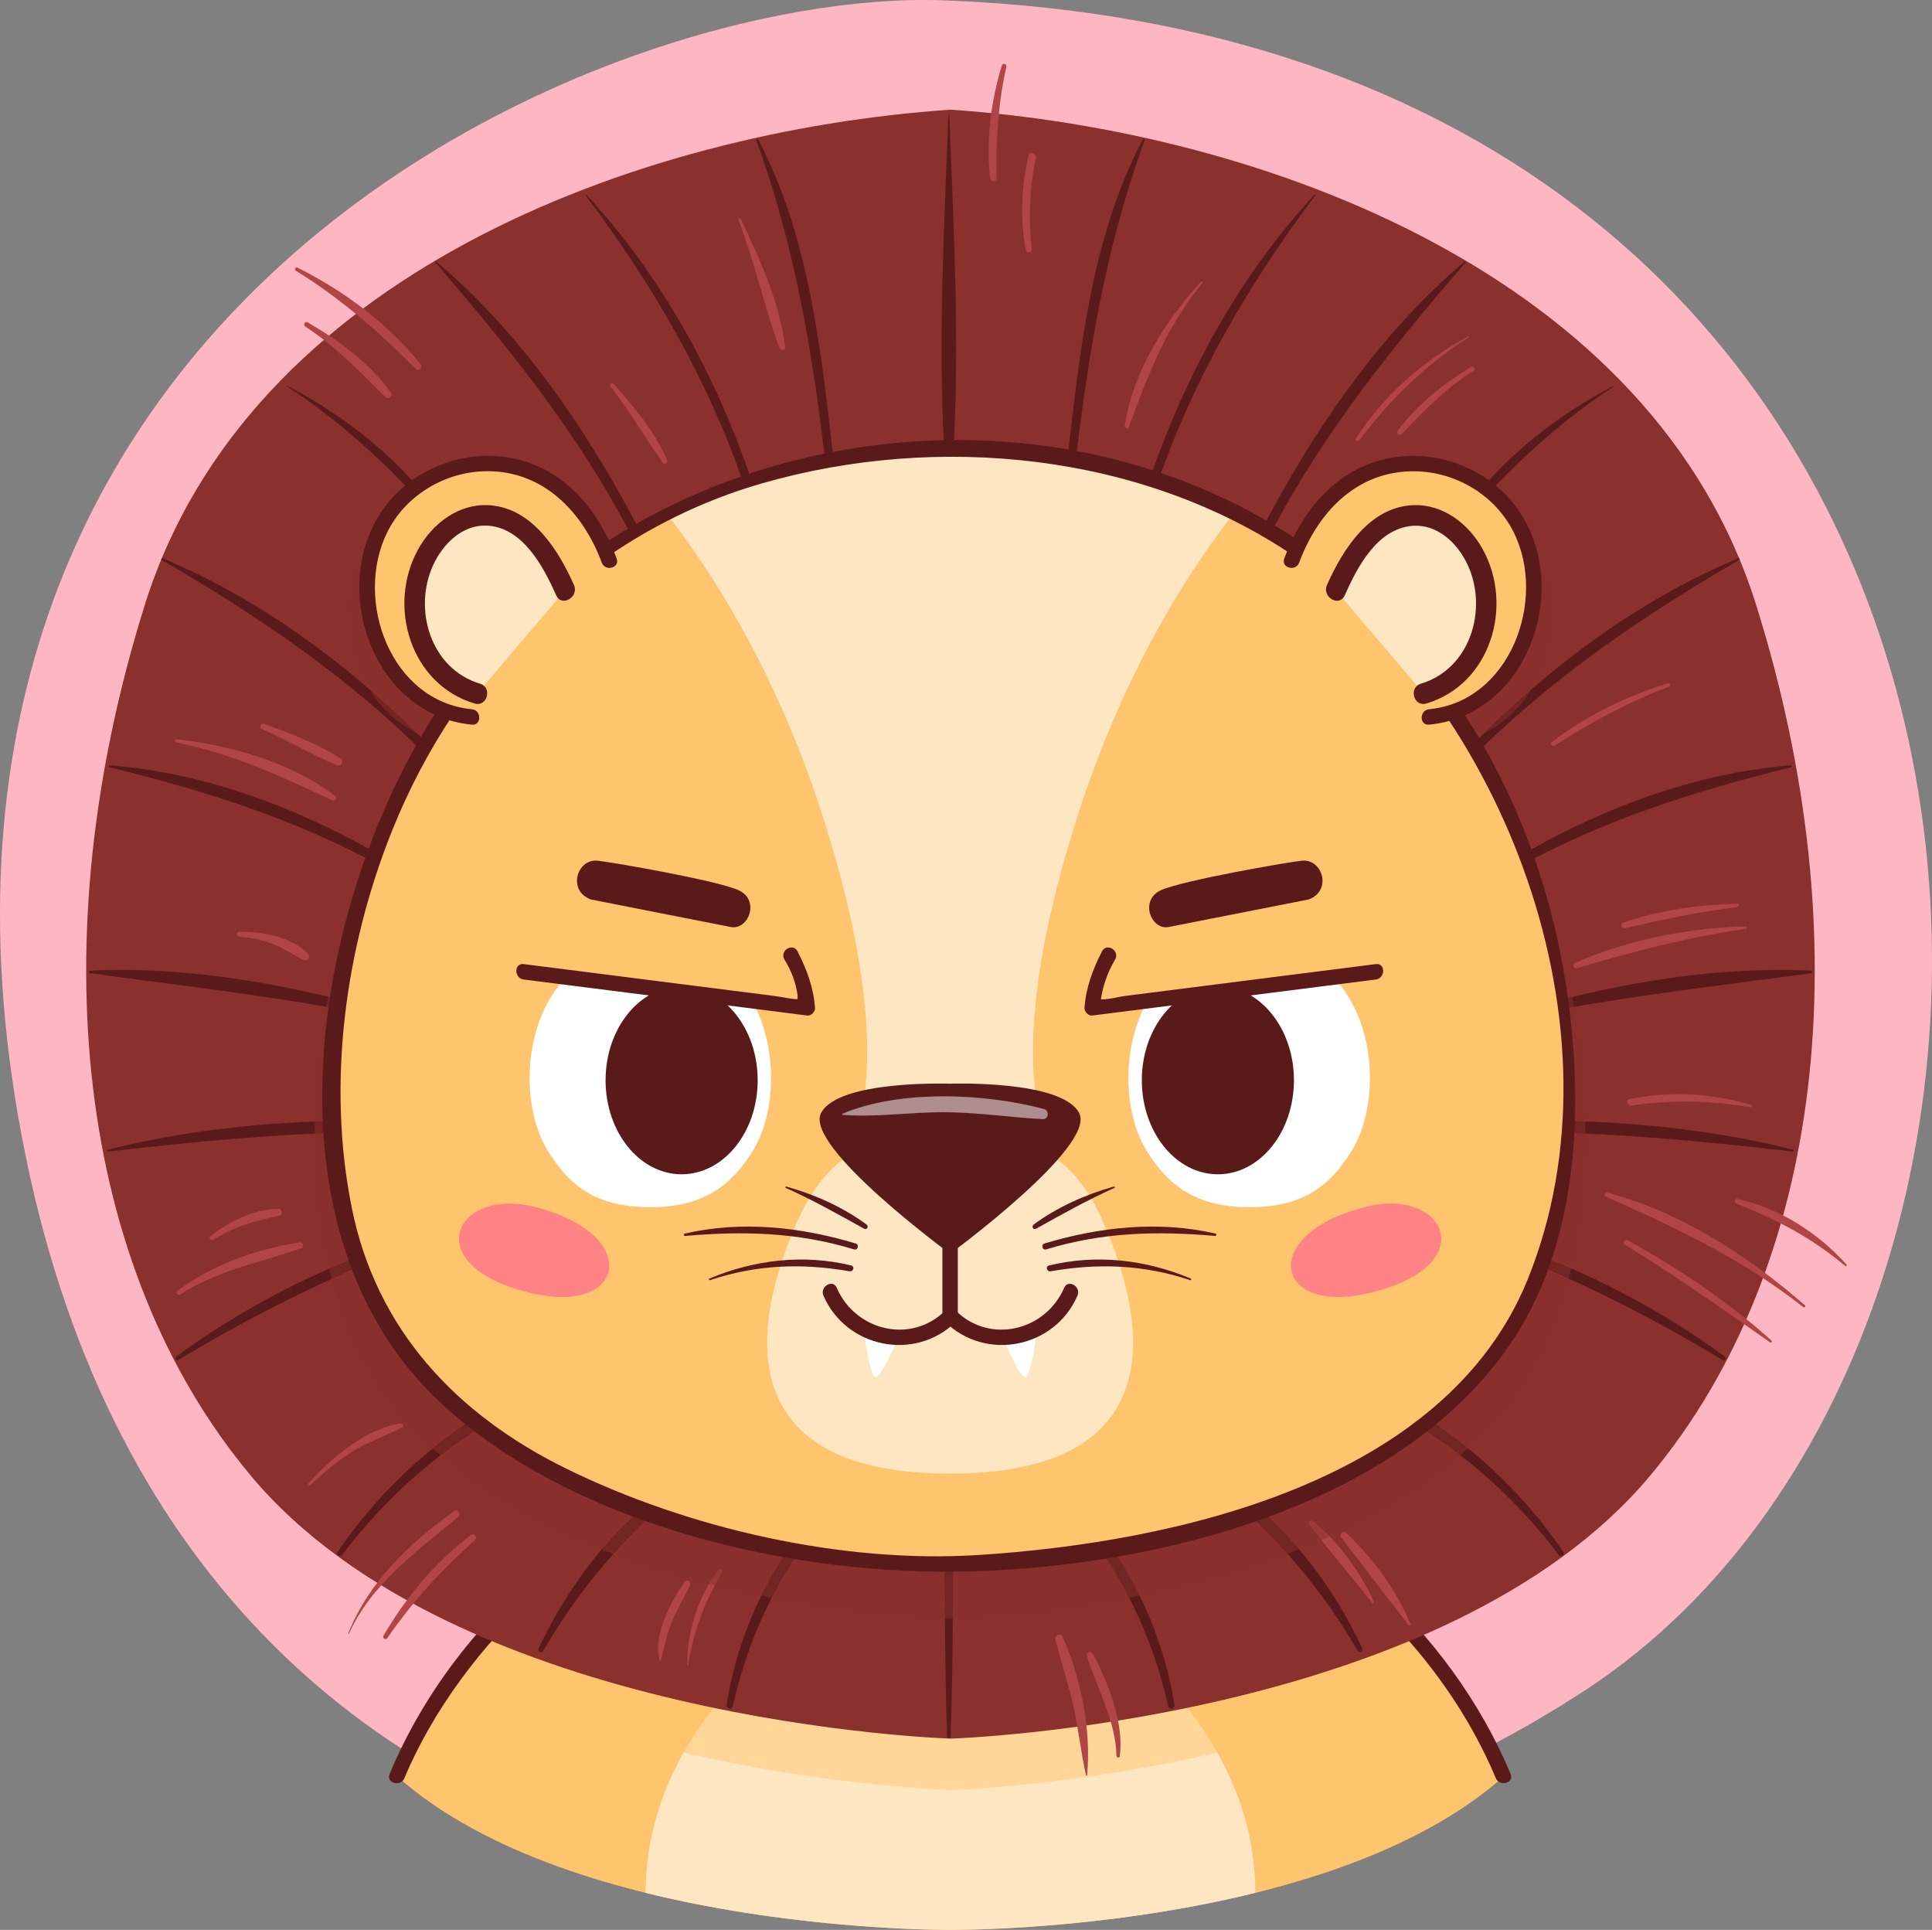 <?xml version="1.0" encoding="utf-8"?>
<svg viewBox="47.29 51.486 187.954 187.718" width="187.954" height="187.718" xmlns="http://www.w3.org/2000/svg">
  <rect x="47.29" y="51.486" width="187.954" height="187.718" fill="#808080" stroke="none"/>
  <path style="fill:#FFB6C3;" d="M139.093,51.522C106.419,50.287,32.902,81,49.77,163.85c16.867,82.85,103.284,83.903,151.904,51.928 C255.949,180.083,250.706,55.738,139.093,51.522z" transform="matrix(1, 0, 0, 1, 3.552713678800501e-15, 0)"/>
  <g transform="matrix(1, 0, 0, 1, 3.552713678800501e-15, 0)">
    <g>
      <path style="fill:#FFC46E;" d="M161.599,197.637h-43.687c-21.843,2.01-31.965,26.653-31.965,26.653 c17.134,15.23,53.808,14.913,53.808,14.913s36.674,0.317,53.808-14.913C193.564,224.291,183.442,199.647,161.599,197.637z"/>
      <path style="fill:#FFE6C2;" d="M155.928,208.807c-1.551-2.911-1.148-7.277-0.397-10.817h-31.55 c0.75,3.54,1.154,7.907-0.397,10.817c-2.777,5.21-13.374,12.385-13.489,26.791c15.073,3.728,29.661,3.606,29.661,3.606 s14.588,0.122,29.661-3.606C169.302,221.193,158.704,214.017,155.928,208.807z"/>
      <path style="opacity:0.5;fill:#FFC46E;" d="M139.755,225.601c0,0,26.34-0.814,48.177-11.06 c-5.115-7.13-13.787-15.749-26.334-16.903h-43.687c-12.547,1.154-21.219,9.773-26.334,16.903 C113.415,224.787,139.755,225.601,139.755,225.601z"/>
      <g>
        <g>
          <path style="fill:#5B1A1A;" d="M194.252,224.039c-2.914-6.996-7.769-13.623-13.465-18.581 c-4.538-3.951-9.908-6.925-15.839-8.124c-3.932-0.795-7.867-0.238-11.843-0.007c-7.775,0.452-15.063,0.68-22.821,0.229 c-4.057-0.236-8.282-0.846-12.348-0.717c-5.686,0.18-11.497,2.828-16.064,6.073c-7.231,5.138-13.266,12.923-16.683,21.128 c-0.371,0.89,1.08,1.278,1.446,0.399c2.705-6.496,7.612-13.161,13.079-17.919c4.917-4.28,11.524-7.926,18.192-8.182 c3.416-0.131,6.986,0.406,10.396,0.604c6.447,0.375,12.488,0.601,18.917,0.228c10.249-0.596,18.991-1.848,28.172,4.08 c7.563,4.883,14.045,13.1,17.414,21.189C193.171,225.316,194.623,224.931,194.252,224.039L194.252,224.039z"/>
        </g>
      </g>
    </g>
    <g>
      <g>
        <path style="fill:#8A312D;" d="M218.121,110.279c-10.019-31.922-47.715-46.028-78.365-48.125 c-30.65,2.097-68.346,16.203-78.365,48.125c-10.275,32.738-6.605,64.467,10.252,84.69 c20.134,24.154,68.113,25.631,68.113,25.631s47.979-1.477,68.113-25.631C224.725,174.747,228.396,143.017,218.121,110.279z"/>
        <g>
          <g>
            <g>
              <path style="fill:#5B1A1A;" d="M120.865,65.121c3.714,10.178,5.457,20.505,6.71,31.234c0.061,0.523,0.889,0.53,0.828,0 c-1.229-10.632-2.32-21.696-7.352-31.312C120.998,64.942,120.825,65.012,120.865,65.121L120.865,65.121z"/>
            </g>
          </g>
          <g>
            <g>
              <path style="fill:#5B1A1A;" d="M104.269,70.49c6.505,8.692,11.804,17.725,15.356,28.029c0.176,0.51,0.99,0.292,0.814-0.224 c-3.484-10.23-8.722-19.911-16.096-27.861C104.307,70.395,104.236,70.447,104.269,70.49L104.269,70.49z"/>
            </g>
          </g>
          <g>
            <g>
              <path style="fill:#5B1A1A;" d="M89.62,76.978c7.118,8.273,13.772,16.481,18.875,26.188c0.285,0.543,1.109,0.062,0.823-0.481 c-5.012-9.508-11.347-18.812-19.62-25.784C89.644,76.856,89.574,76.925,89.62,76.978L89.62,76.978z"/>
            </g>
          </g>
          <g>
            <g>
              <path style="fill:#5B1A1A;" d="M75.23,89.079c4.629,3.018,8.721,6.658,12.471,10.695c0.353,0.38,0.893-0.178,0.563-0.563 c-3.645-4.259-8.062-7.592-13.003-10.186C75.226,89.006,75.196,89.057,75.23,89.079L75.23,89.079z"/>
            </g>
          </g>
          <g>
            <g>
              <path style="fill:#5B1A1A;" d="M63.031,105.958c9.238,5.363,17.76,11.14,25.406,18.657c0.402,0.395,1.014-0.217,0.619-0.619 c-7.408-7.523-16.17-14.129-25.953-18.209C63.004,105.745,62.942,105.906,63.031,105.958L63.031,105.958z"/>
            </g>
          </g>
          <g>
            <g>
              <path style="fill:#5B1A1A;" d="M57.941,126.11c9.335,2.311,17.892,4.986,26.397,9.604c0.486,0.264,0.912-0.461,0.434-0.742 c-8.095-4.763-17.393-8.317-26.806-9.046C57.86,125.918,57.839,126.085,57.941,126.11L57.941,126.11z"/>
            </g>
          </g>
          <g>
            <g>
              <path style="fill:#5B1A1A;" d="M56.031,146.148c8.88,1.217,17.641,2.189,26.459,3.897c0.449,0.087,0.642-0.567,0.191-0.693 c-8.365-2.34-17.918-3.891-26.617-3.45C55.932,145.909,55.884,146.128,56.031,146.148L56.031,146.148z"/>
            </g>
          </g>
          <g>
            <g>
              <path style="fill:#5B1A1A;" d="M57.803,163.496c8.364-0.959,16.611-1.763,25.035-1.894c0.723-0.011,0.726-1.126,0-1.125 c-8.392,0.007-16.911,0.787-25.06,2.835C57.678,163.337,57.696,163.509,57.803,163.496L57.803,163.496z"/>
            </g>
          </g>
          <g>
            <g>
              <path style="fill:#5B1A1A;" d="M64.628,183.779c6.582-3.96,13.122-7.29,20.243-10.197c0.49-0.2,0.297-0.998-0.224-0.814 c-7.134,2.529-14.12,6.185-20.215,10.673C64.233,183.587,64.407,183.912,64.628,183.779L64.628,183.779z"/>
            </g>
          </g>
          <g>
            <g>
              <path style="fill:#5B1A1A;" d="M80.585,202.72c4.311-5.668,9.558-10.324,15.803-13.765c0.669-0.368,0.063-1.413-0.599-1.025 c-6.247,3.658-11.596,8.522-15.662,14.523C79.93,202.741,80.383,202.985,80.585,202.72L80.585,202.72z"/>
            </g>
          </g>
          <g>
            <g>
              <path style="fill:#5B1A1A;" d="M100.125,212.075c3.27-5.591,7.03-10.125,11.846-14.437c0.396-0.355-0.144-1.08-0.577-0.749 c-5.095,3.889-8.994,9.16-11.701,14.933C99.559,212.11,99.96,212.358,100.125,212.075L100.125,212.075z"/>
            </g>
          </g>
          <g>
            <g>
              <path style="fill:#5B1A1A;" d="M118.571,217.462c1.588-6.945,4.429-12.832,8.927-18.358c0.387-0.476-0.272-1.162-0.685-0.685 c-4.605,5.316-7.727,11.931-8.844,18.877C117.906,217.684,118.479,217.862,118.571,217.462L118.571,217.462z"/>
            </g>
          </g>
          <g>
            <g>
              <path style="fill:#5B1A1A;" d="M158.46,65.043c-5.031,9.615-6.123,20.681-7.352,31.312c-0.061,0.529,0.767,0.524,0.828,0 c1.253-10.731,2.996-21.057,6.709-31.234C158.685,65.013,158.513,64.941,158.46,65.043L158.46,65.043z"/>
            </g>
          </g>
          <g>
            <g>
              <path style="fill:#5B1A1A;" d="M175.169,70.433c-7.374,7.95-12.612,17.631-16.096,27.861 c-0.176,0.516,0.637,0.735,0.814,0.224c3.551-10.302,8.851-19.337,15.357-28.029 C175.274,70.447,175.204,70.395,175.169,70.433L175.169,70.433z"/>
            </g>
          </g>
          <g>
            <g>
              <path style="fill:#5B1A1A;" d="M189.813,76.901c-8.272,6.972-14.609,16.276-19.62,25.784 c-0.286,0.542,0.537,1.025,0.823,0.481c5.103-9.708,11.756-17.913,18.875-26.188 C189.937,76.925,189.867,76.856,189.813,76.901L189.813,76.901z"/>
            </g>
          </g>
          <g>
            <g>
              <path style="fill:#5B1A1A;" d="M204.249,89.025c-4.941,2.594-9.358,5.926-13.003,10.186c-0.33,0.385,0.211,0.943,0.564,0.563 c3.751-4.038,7.842-7.676,12.471-10.695C204.314,89.057,204.285,89.006,204.249,89.025L204.249,89.025z"/>
            </g>
          </g>
          <g>
            <g>
              <path style="fill:#5B1A1A;" d="M216.407,105.786c-9.783,4.081-18.544,10.685-25.953,18.209 c-0.396,0.402,0.217,1.014,0.619,0.619c7.645-7.516,16.169-13.294,25.406-18.657 C216.568,105.907,216.508,105.744,216.407,105.786L216.407,105.786z"/>
            </g>
          </g>
          <g>
            <g>
              <path style="fill:#5B1A1A;" d="M221.545,125.926c-9.413,0.73-18.711,4.283-26.806,9.046 c-0.477,0.281-0.052,1.006,0.434,0.742c8.505-4.618,17.062-7.293,26.397-9.604 C221.671,126.085,221.652,125.918,221.545,125.926L221.545,125.926z"/>
            </g>
          </g>
          <g>
            <g>
              <path style="fill:#5B1A1A;" d="M223.447,145.902c-8.699-0.442-18.252,1.109-26.617,3.45c-0.45,0.126-0.259,0.78,0.191,0.693 c8.816-1.708,17.579-2.68,26.459-3.897C223.625,146.128,223.58,145.909,223.447,145.902L223.447,145.902z"/>
            </g>
          </g>
          <g>
            <g>
              <path style="fill:#5B1A1A;" d="M221.733,163.312c-8.149-2.048-16.669-2.828-25.06-2.835c-0.724-0.001-0.724,1.114,0,1.125 c8.424,0.132,16.672,0.936,25.035,1.894C221.814,163.508,221.834,163.337,221.733,163.312L221.733,163.312z"/>
            </g>
          </g>
          <g>
            <g>
              <path style="fill:#5B1A1A;" d="M215.08,183.442c-6.095-4.488-13.08-8.143-20.215-10.673c-0.52-0.185-0.715,0.613-0.224,0.814 c7.12,2.907,13.66,6.236,20.242,10.197C215.104,183.911,215.278,183.587,215.08,183.442L215.08,183.442z"/>
            </g>
          </g>
          <g>
            <g>
              <path style="fill:#5B1A1A;" d="M199.385,202.452c-4.066-6.001-9.416-10.865-15.662-14.523 c-0.661-0.387-1.269,0.657-0.599,1.025c6.245,3.441,11.493,8.098,15.803,13.765 C199.128,202.985,199.581,202.741,199.385,202.452L199.385,202.452z"/>
            </g>
          </g>
          <g>
            <g>
              <path style="fill:#5B1A1A;" d="M179.818,211.823c-2.707-5.773-6.605-11.044-11.701-14.933 c-0.43-0.328-0.978,0.39-0.577,0.749c4.816,4.312,8.576,8.845,11.846,14.437C179.551,212.357,179.952,212.11,179.818,211.823 L179.818,211.823z"/>
            </g>
          </g>
          <g>
            <g>
              <path style="fill:#5B1A1A;" d="M161.543,217.296c-1.118-6.947-4.24-13.561-8.844-18.877 c-0.413-0.476-1.072,0.209-0.685,0.685c4.498,5.526,7.339,11.413,8.927,18.358 C161.031,217.861,161.605,217.685,161.543,217.296L161.543,217.296z"/>
            </g>
          </g>
          <g>
            <g>
              <path style="fill:#5B1A1A;" d="M139.554,62.666c-0.394,10.842-1.035,21.894-0.391,32.732c0.033,0.563,0.841,0.563,0.875,0 c0.644-10.839,0.003-21.888-0.391-32.732C139.646,62.606,139.557,62.606,139.554,62.666L139.554,62.666z"/>
            </g>
          </g>
          <g>
            <g>
              <path style="fill:#5B1A1A;" d="M139.773,220.393c0.24-6.951,0.219-13.912,0.266-20.867c0.004-0.563-0.879-0.564-0.875,0 c0.046,6.955,0.025,13.915,0.266,20.867C139.437,220.615,139.766,220.615,139.773,220.393L139.773,220.393z"/>
            </g>
          </g>
        </g>
        <g>
          <g>
            <g>
              <path style="fill:#AF4545;" d="M119.128,72.86c1.578,4.087,2.479,8.382,3.992,12.466c0.101,0.273,0.593,0.264,0.552-0.075 c-0.513-4.297-2.469-8.609-4.33-12.482C119.286,72.652,119.08,72.736,119.128,72.86L119.128,72.86z"/>
            </g>
          </g>
          <g>
            <g>
              <path style="fill:#AF4545;" d="M106.7,89.085c1.845,2.362,3.311,4.958,5.057,7.384c0.188,0.26,0.55,0.041,0.425-0.248 c-1.196-2.766-3.211-5.182-5.217-7.401C106.799,88.636,106.555,88.9,106.7,89.085L106.7,89.085z"/>
            </g>
          </g>
          <g>
            <g>
              <path style="fill:#AF4545;" d="M76.073,77.818c4.356,2.696,8.075,5.937,11.668,9.563c0.305,0.307,0.722-0.142,0.464-0.464 c-3.187-3.979-7.423-7.118-11.961-9.392C76.05,77.427,75.885,77.702,76.073,77.818L76.073,77.818z"/>
            </g>
          </g>
          <g>
            <g>
              <path style="fill:#AF4545;" d="M76.989,83.25c2.98,1.95,5.297,4.387,7.798,6.876c0.269,0.268,0.775-0.089,0.543-0.419 c-2.027-2.883-5.087-5.111-8.104-6.862C76.963,82.693,76.738,83.086,76.989,83.25L76.989,83.25z"/>
            </g>
          </g>
          <g>
            <g>
              <path style="fill:#AF4545;" d="M64.415,123.707c5.51,1.084,10.16,3.262,15.203,5.629c0.305,0.143,0.523-0.246,0.26-0.445 c-4.335-3.284-10.092-4.893-15.42-5.506C64.275,123.364,64.234,123.672,64.415,123.707L64.415,123.707z"/>
            </g>
          </g>
          <g>
            <g>
              <path style="fill:#AF4545;" d="M72.755,122.395c2.461,1.077,4.792,2.454,7.252,3.514c0.448,0.193,0.819-0.39,0.39-0.668 c-2.248-1.454-4.929-2.421-7.426-3.36C72.676,121.769,72.463,122.267,72.755,122.395L72.755,122.395z"/>
            </g>
          </g>
          <g>
            <g>
              <path style="fill:#AF4545;" d="M70.578,142.589c1.134,0.088,2.214,0.32,3.274,0.724c1.056,0.402,1.946,1.043,2.955,1.53 c0.365,0.176,0.756-0.267,0.447-0.58c-1.649-1.669-4.423-2.175-6.677-2.143C70.273,142.125,70.28,142.566,70.578,142.589 L70.578,142.589z"/>
            </g>
          </g>
          <g>
            <g>
              <path style="fill:#AF4545;" d="M68.035,172.084c2.035-1.309,4.101-1.853,6.43-2.349c0.376-0.08,0.29-0.676-0.09-0.668 c-2.412,0.051-4.75,1.198-6.617,2.658C67.554,171.885,67.819,172.223,68.035,172.084L68.035,172.084z"/>
            </g>
          </g>
          <g>
            <g>
              <path style="fill:#AF4545;" d="M64.802,177.409c3.672-2.367,7.731-3.099,11.779-4.506c0.363-0.126,0.213-0.621-0.156-0.565 c-4.198,0.641-8.427,2.141-11.848,4.686C64.353,177.192,64.556,177.568,64.802,177.409L64.802,177.409z"/>
            </g>
          </g>
          <g>
            <g>
              <path style="fill:#AF4545;" d="M77.524,195.943c1.307-1.318,2.748-2.472,4.335-3.437c1.45-0.881,3.064-1.358,4.533-2.173 c0.224-0.125,0.059-0.42-0.162-0.386c-3.381,0.516-6.692,3.342-8.904,5.796C77.205,195.878,77.396,196.073,77.524,195.943 L77.524,195.943z"/>
            </g>
          </g>
          <g>
            <g>
              <path style="fill:#AF4545;" d="M81.23,210.411c2.185-4.881,6.675-8.085,10.659-11.397c0.304-0.253-0.102-0.787-0.426-0.552 c-4.39,3.188-8.25,6.822-10.301,11.921C81.145,210.421,81.212,210.449,81.23,210.411L81.23,210.411z"/>
            </g>
          </g>
          <g>
            <g>
              <path style="fill:#AF4545;" d="M84.979,210.813c2.44-3.57,5.315-6.65,8.528-9.53c0.272-0.244-0.099-0.744-0.398-0.515 c-3.471,2.663-6.309,6.052-8.514,9.82C84.448,210.838,84.818,211.047,84.979,210.813L84.979,210.813z"/>
            </g>
          </g>
          <g>
            <g>
              <path style="fill:#AF4545;" d="M144.753,57.858c-1.07,3.559-1.555,7.236-1.139,10.943c0.044,0.394,0.641,0.417,0.633,0 c-0.069-3.664,0.141-7.235,0.947-10.821C145.258,57.693,144.838,57.576,144.753,57.858L144.753,57.858z"/>
            </g>
          </g>
          <g>
            <g>
              <path style="fill:#AF4545;" d="M147.336,66.638c-0.684,3.066-0.816,6.103-0.245,9.199c0.058,0.315,0.596,0.247,0.564-0.076 c-0.302-2.994-0.223-5.975,0.405-8.923C148.159,66.367,147.441,66.165,147.336,66.638L147.336,66.638z"/>
            </g>
          </g>
          <g>
            <g>
              <path style="fill:#AF4545;" d="M164.102,78.912c-3.456,3.79-6.649,8.803-7.383,13.978c-0.037,0.258,0.302,0.362,0.395,0.109 c1.895-5.141,3.611-9.64,7.12-13.955C164.309,78.953,164.185,78.821,164.102,78.912L164.102,78.912z"/>
            </g>
          </g>
          <g>
            <g>
              <path style="fill:#AF4545;" d="M190.123,84.197c-4.37,2.393-8.249,5.724-10.926,9.96c-0.124,0.196,0.171,0.352,0.304,0.177 c3.03-3.968,6.432-7.37,10.682-10.036C190.246,84.258,190.19,84.16,190.123,84.197L190.123,84.197z"/>
            </g>
          </g>
          <g>
            <g>
              <path style="fill:#AF4545;" d="M190.429,87.166c-2.683,1.628-5.309,3.677-7.164,6.235c-0.173,0.238,0.207,0.524,0.405,0.312 c2.163-2.315,4.289-4.451,6.978-6.173C190.882,87.391,190.669,87.02,190.429,87.166L190.429,87.166z"/>
            </g>
          </g>
          <g>
            <g>
              <path style="fill:#AF4545;" d="M209.566,117.937c-4.038,1.269-7.962,3.145-11.318,5.741c-0.195,0.151,0.057,0.471,0.263,0.34 c3.59-2.281,7.152-4.243,11.149-5.743C209.868,118.198,209.786,117.868,209.566,117.937L209.566,117.937z"/>
            </g>
          </g>
          <g>
            <g>
              <path style="fill:#AF4545;" d="M216.281,139.388c-3.736,0.1-7.51,0.613-11.057,1.824c-0.355,0.121-0.214,0.65,0.156,0.565 c3.626-0.829,7.201-1.612,10.901-2.049C216.492,139.703,216.505,139.382,216.281,139.388L216.281,139.388z"/>
            </g>
          </g>
          <g>
            <g>
              <path style="fill:#AF4545;" d="M217.09,141.592c-5.616,0.158-11.442,1.289-16.592,3.568 c-0.287,0.127-0.082,0.591,0.212,0.503c5.468-1.634,10.751-3.004,16.412-3.83 C217.261,141.814,217.227,141.589,217.09,141.592L217.09,141.592z"/>
            </g>
          </g>
          <g>
            <g>
              <path style="fill:#AF4545;" d="M217.656,158.96c-3.898-1.155-7.807-1.342-11.804-0.584c-0.421,0.08-0.234,0.691,0.174,0.633 c3.862-0.549,7.722-0.486,11.568,0.177C217.74,159.212,217.804,159.004,217.656,158.96L217.656,158.96z"/>
            </g>
          </g>
          <g>
            <g>
              <path style="fill:#AF4545;" d="M226.926,174.488c-2.733-3.053-6.546-5.519-10.59-6.371c-0.293-0.062-0.392,0.334-0.122,0.441 c3.939,1.557,7.318,3.321,10.579,6.063C226.885,174.698,227.007,174.579,226.926,174.488L226.926,174.488z"/>
            </g>
          </g>
          <g>
            <g>
              <path style="fill:#AF4545;" d="M222.886,178.447c-5.505-4.786-12.1-9.093-19.23-10.95c-0.216-0.056-0.377,0.277-0.158,0.375 c6.881,3.057,13.253,6.054,19.214,10.749C222.833,178.717,223.007,178.553,222.886,178.447L222.886,178.447z"/>
            </g>
          </g>
          <g>
            <g>
              <path style="fill:#AF4545;" d="M219.632,181.885c-4.191-3.783-9.069-7.033-13.997-9.767c-0.291-0.161-0.543,0.272-0.26,0.445 c4.864,2.978,9.46,6.222,14.122,9.497C219.6,182.133,219.725,181.969,219.632,181.885L219.632,181.885z"/>
            </g>
          </g>
          <g>
            <g>
              <path style="fill:#AF4545;" d="M180.953,207.285c-1.331-2.876-3.451-5.868-5.942-7.856c-0.192-0.153-0.556,0.053-0.377,0.291 c1.966,2.614,4.127,5.121,6.163,7.685C180.872,207.5,180.997,207.379,180.953,207.285L180.953,207.285z"/>
            </g>
          </g>
          <g>
            <g>
              <path style="fill:#AF4545;" d="M184.51,209.447c-1.323-3.219-3.712-6.487-6.252-8.863c-0.323-0.302-0.731,0.142-0.472,0.472 c2.201,2.814,4.326,5.698,6.538,8.499C184.392,209.64,184.552,209.548,184.51,209.447L184.51,209.447z"/>
            </g>
          </g>
          <g>
            <g>
              <path style="fill:#AF4545;" d="M153.048,224.152c0.417-4.366-0.594-9.532-2.413-13.501c-0.179-0.392-0.77-0.108-0.675,0.284 c0.536,2.207,1.284,4.353,1.771,6.575c0.483,2.205,0.718,4.456,1.213,6.656C152.958,224.227,153.043,224.207,153.048,224.152 L153.048,224.152z"/>
            </g>
          </g>
          <g>
            <g>
              <path style="fill:#AF4545;" d="M156.225,222.318c0.441-3.175-1.122-7.253-2.644-9.995c-0.166-0.298-0.662-0.098-0.557,0.235 c0.973,3.08,2.84,6.434,2.878,9.716C155.905,222.452,156.199,222.507,156.225,222.318L156.225,222.318z"/>
            </g>
          </g>
          <g>
            <g>
              <path style="fill:#AF4545;" d="M111.549,213.021c0.38-1.253,0.58-2.521,1.085-3.739c0.511-1.233,1.203-2.375,1.771-3.581 c0.172-0.366-0.319-0.663-0.546-0.319c-1.345,2.027-3.068,5.125-2.388,7.64C111.481,213.061,111.537,213.059,111.549,213.021 L111.549,213.021z"/>
            </g>
          </g>
          <g>
            <g>
              <path style="fill:#AF4545;" d="M114.221,213.471c0.503-3.239,1.614-6.15,3.265-8.976c0.148-0.253-0.219-0.451-0.385-0.225 c-1.959,2.68-2.94,5.885-2.961,9.19C114.14,213.505,114.214,213.518,114.221,213.471L114.221,213.471z"/>
            </g>
          </g>
        </g>
        <path style="opacity:0.5;fill:#8A312D;" d="M190.242,123.409c3.076-1.1,7.889-4.157,7.933-12.542 c0.07-13.254-18.017-17.58-23.747-3.753c-18.946-13.157-50.387-13.17-69.357-0.038c-5.747-13.782-23.802-9.451-23.732,3.791 c0.044,8.333,4.797,11.403,7.875,12.521c-13.451,20.391-13.631,46.452-7.116,59.483c12.654,25.308,57.623,26.042,57.623,26.042 s44.969-0.734,57.622-26.042C203.856,169.844,203.679,143.797,190.242,123.409z"/>
      </g>
      <g>
        <g>
          <path style="fill:#FFC46E;" d="M173.633,104.976c-18.455-12.991-49.369-12.991-67.824,0 c-27.511,19.367-30.204,56.985-22.011,73.369c12.281,24.562,55.924,25.274,55.924,25.274s43.643-0.712,55.923-25.274 C203.836,161.96,201.144,124.342,173.633,104.976z"/>
          <path style="fill:#FFE6C2;" d="M152.416,129.96c4.497-13.618,10.617-23.077,14.992-28.649c-16.421-8.094-38.955-8.094-55.376,0 c4.375,5.571,10.495,15.031,14.992,28.649c7.79,23.592,3.394,31.806,3.394,31.806h18.603 C149.022,161.766,144.626,153.552,152.416,129.96z"/>
          <path style="opacity:0.5;fill:#FFC46E;" d="M195.644,173.443c-12.281,24.562-55.923,25.274-55.923,25.274 s-43.643-0.712-55.924-25.274c-2.305-4.611-3.749-10.904-4.02-17.998c-0.334,9.078,1.195,17.25,4.02,22.899 c12.281,24.562,55.924,25.274,55.924,25.274s43.643-0.712,55.923-25.274c2.824-5.648,4.354-13.821,4.02-22.899 C199.393,162.54,197.949,168.833,195.644,173.443z"/>
          <path style="fill:#FFE6C2;" d="M154.789,170.738c-3.394-7.987-8.328-8.972-15.068-8.972c-6.74,0-11.674,0.984-15.068,8.972 c-5.57,13.109-3.591,24.085,15.068,24.085S160.359,183.846,154.789,170.738z"/>
          <g>
            <g>
              <path style="fill:#5B1A1A;" d="M174.011,104.328c-26.225-17.865-65.225-11.269-83.254,14.845 c-12.811,18.555-19.025,51.853-0.414,68.939c12.526,11.499,32.983,16.401,49.73,16.248 c18.394-0.168,42.462-5.836,53.72-21.522c7.501-10.451,7.728-25.114,5.549-37.293 C196.39,129.039,187.656,114.188,174.011,104.328c-0.784-0.566-1.533,0.734-0.757,1.295 c20.408,14.747,32.486,46.014,22.659,70.302c-8.004,19.783-34.366,25.598-53.45,26.814 c-13.296,0.848-28.288-2.596-40.116-8.417c-10.653-5.242-18.444-13.5-20.828-25.321c-2.449-12.14-0.666-25.294,3.916-36.716 c6.425-16.019,19.265-28.979,36.024-33.794c17.043-4.897,36.972-2.967,51.796,7.132 C174.054,106.168,174.805,104.869,174.011,104.328z"/>
            </g>
          </g>
        </g>
        <g>
          <path style="fill:#FFC46E;" d="M93.196,121.222c0,0-10.073-0.792-10.136-12.757c-0.07-13.233,18.513-17.301,23.499-2.447 L93.196,121.222z"/>
          <g>
            <g>
              <path style="fill:#5B1A1A;" d="M93.196,120.472c-7.899-0.75-11.476-10.583-8.253-17.173c1.777-3.633,5.633-5.932,9.648-5.979 c5.562-0.065,9.417,3.98,11.245,8.898c0.333,0.897,1.784,0.509,1.446-0.399c-1.855-4.991-5.448-9.206-11-9.896 c-4.786-0.595-9.719,1.678-12.211,5.845c-4.565,7.633-0.209,19.319,9.125,20.205 C94.156,122.063,94.15,120.563,93.196,120.472L93.196,120.472z"/>
            </g>
          </g>
          <g>
            <path style="fill:#FFE6C2;" d="M93.72,118.95c0,0-6.109-1.739-6.117-8.563c-0.009-8.33,9.401-13.993,14.662-1.492"/>
            <g>
              <path style="fill:#5B1A1A;" d="M93.986,117.986c-4.814-1.447-6.535-7.229-4.549-11.55c0.915-1.991,2.771-3.88,5.112-3.827 c3.555,0.081,5.608,3.989,6.853,6.791c0.521,1.174,2.245,0.158,1.727-1.009c-1.504-3.384-4.004-7.408-8.112-7.753 c-3.039-0.255-5.656,1.744-7.065,4.309c-3.013,5.484-0.746,13.09,5.502,14.968C94.69,120.286,95.217,118.356,93.986,117.986 L93.986,117.986z"/>
            </g>
          </g>
        </g>
        <g>
          <path style="fill:#FFC46E;" d="M186.315,121.222c0,0,10.072-0.792,10.136-12.757c0.07-13.233-18.513-17.301-23.499-2.447 L186.315,121.222z"/>
          <g>
            <g>
              <path style="fill:#5B1A1A;" d="M186.315,121.972c9.335-0.886,13.69-12.572,9.125-20.205 c-2.415-4.038-7.133-6.312-11.788-5.886c-5.748,0.526-9.511,4.792-11.423,9.937c-0.337,0.906,1.113,1.297,1.446,0.399 c1.78-4.788,5.424-8.744,10.822-8.887c4.174-0.111,8.21,2.199,10.071,5.969c3.246,6.574-0.381,16.426-8.253,17.173 C185.362,120.563,185.353,122.063,186.315,121.972L186.315,121.972z"/>
            </g>
          </g>
          <g>
            <path style="fill:#FFE6C2;" d="M185.791,118.95c0,0,6.109-1.739,6.116-8.563c0.009-8.33-9.401-13.993-14.662-1.492"/>
            <g>
              <path style="fill:#5B1A1A;" d="M186.056,119.915c6.258-1.881,8.501-9.479,5.502-14.968c-1.363-2.495-3.883-4.462-6.831-4.323 c-4.226,0.2-6.815,4.321-8.346,7.768c-0.518,1.166,1.205,2.185,1.727,1.009c1.216-2.736,3.131-6.44,6.516-6.759 c2.487-0.234,4.472,1.676,5.449,3.794c1.993,4.317,0.259,10.105-4.549,11.55 C184.295,118.356,184.819,120.286,186.056,119.915L186.056,119.915z"/>
            </g>
          </g>
        </g>
        <g>
          <g>
            <g>
              <path style="fill:#FF8285;" d="M99.109,177.296c-11.275-2.585-7.669-10.295,0-8.461 C109.726,171.373,108.335,179.411,99.109,177.296z"/>
              <path style="fill:#FF8285;" d="M180.332,177.296c11.275-2.585,7.669-10.295,0-8.461 C169.715,171.373,171.106,179.411,180.332,177.296z"/>
            </g>
            <g>
              <g>
                <path style="fill:#FFFFFF;" d="M168.815,143.379c11.696-0.296,13.917,13.769,9.919,20.135 c-1.999,3.183-4.498,5.395-9.919,5.395c-5.247,0-7.921-2.212-9.919-5.395C154.898,157.148,157.119,143.083,168.815,143.379z "/>
                <ellipse style="fill:#5B1A1A;" cx="165.771" cy="156.561" rx="7.399" ry="9.146"/>
              </g>
              <g>
                <path style="fill:#FFC46E;" d="M181.136,146.012l-27.591,3.503C153.545,149.515,162.751,130.86,181.136,146.012z"/>
                <g>
                  <g>
                    <path style="fill:#5B1A1A;" d="M181.136,145.262c-4.927,0.626-9.853,1.251-14.78,1.877 c-3.184,0.404-6.369,0.809-9.553,1.213c-0.775,0.098-1.775,0.405-2.555,0.324c-0.135-0.014-0.513,0.138-0.657,0.083 c0.242,0.151,0.484,0.302,0.726,0.454c0.169-1.576,0.66-3.054,1.475-4.434c0.439-0.858-0.855-1.618-1.295-0.757 c-0.904,1.766-1.555,3.504-1.702,5.493c-0.027,0.369,0.368,0.799,0.75,0.75c9.197-1.168,18.394-2.335,27.591-3.503 C182.08,146.642,182.092,145.141,181.136,145.262L181.136,145.262z"/>
                  </g>
                </g>
                <path style="fill:#5B1A1A;" d="M173.946,135.203c-1.316,0.132-11.541,1.904-13.693,2.862s-0.991,3.925,0.739,3.59 c1.729-0.336,13.593-2.676,13.593-2.676C176.911,138.15,175.975,135,173.946,135.203z"/>
              </g>
            </g>
            <g>
              <g>
                <path style="fill:#FFFFFF;" d="M110.558,143.379c-11.696-0.296-13.917,13.769-9.919,20.135 c1.999,3.183,4.498,5.395,9.919,5.395c5.247,0,7.921-2.212,9.919-5.395C124.474,157.148,122.254,143.083,110.558,143.379z"/>
                <ellipse style="fill:#5B1A1A;" cx="113.602" cy="156.561" rx="7.399" ry="9.146"/>
              </g>
              <g>
                <path style="fill:#FFC46E;" d="M98.237,146.012l27.591,3.503C125.828,149.515,116.621,130.86,98.237,146.012z"/>
                <g>
                  <g>
                    <path style="fill:#5B1A1A;" d="M98.237,146.762c9.197,1.168,18.394,2.335,27.591,3.503c0.383,0.049,0.777-0.383,0.75-0.75 c-0.146-1.989-0.798-3.727-1.702-5.493c-0.44-0.859-1.735-0.101-1.295,0.757c0.696,1.102,1.131,2.283,1.305,3.544 c-0.09,1.033,0.209,1.178,0.896,0.436c-0.132,0.051-0.364-0.068-0.506-0.064c-0.873,0.021-1.84-0.234-2.705-0.343 c-3.184-0.404-6.369-0.809-9.553-1.213c-4.927-0.626-9.854-1.251-14.78-1.877 C97.282,145.141,97.291,146.642,98.237,146.762L98.237,146.762z"/>
                  </g>
                </g>
                <path style="fill:#5B1A1A;" d="M105.427,135.203c1.316,0.132,11.54,1.904,13.692,2.862c2.152,0.957,0.99,3.925-0.739,3.59 c-1.729-0.336-13.592-2.676-13.592-2.676C102.462,138.15,103.398,135,105.427,135.203z"/>
              </g>
            </g>
          </g>
          <g>
            <g>
              <g>
                <path style="fill:#FFFFFF;" d="M148.197,180.778c0,0-0.597,4.796-1.191,4.676c-0.595-0.119-2.141-3.805-2.141-3.805 S146.177,181.75,148.197,180.778z"/>
                <path style="fill:#FFFFFF;" d="M131.314,180.778c0,0,0.597,4.796,1.191,4.676c0.595-0.119,2.141-3.805,2.141-3.805 S133.334,181.75,131.314,180.778z"/>
              </g>
              <g>
                <g>
                  <g>
                    <path style="fill:#5B1A1A;" d="M138.97,169.973c0,3.182,0,6.364,0,9.546c0,0.965,1.5,0.967,1.5,0c0-3.182,0-6.364,0-9.546 C140.47,169.008,138.97,169.007,138.97,169.973L138.97,169.973z"/>
                  </g>
                </g>
                <g>
                  <g>
                    <path style="fill:#5B1A1A;" d="M127.399,177.508c2.208,5.098,8.909,6.446,12.887,2.542 c0.69-0.677-0.371-1.738-1.061-1.061c-3.336,3.274-8.728,1.925-10.531-2.238 C128.311,175.868,127.018,176.631,127.399,177.508L127.399,177.508z"/>
                  </g>
                </g>
                <g>
                  <g>
                    <path style="fill:#5B1A1A;" d="M150.817,176.751c-1.805,4.167-7.196,5.512-10.531,2.238 c-0.689-0.677-1.751,0.383-1.061,1.061c3.979,3.905,10.678,2.557,12.887-2.542 C152.492,176.632,151.2,175.867,150.817,176.751L150.817,176.751z"/>
                  </g>
                </g>
              </g>
            </g>
            <path style="fill:#5B1A1A;" d="M152.275,159.745c-1.705-3.239-12.554-2.849-12.554-2.849s-10.85-0.39-12.554,2.849 c-1.705,3.239,12.554,13.691,12.554,13.691S153.979,162.984,152.275,159.745z"/>
            <g style="opacity:0.5;">
              <g>
                <path style="fill:#FFFFFF;" d="M129.283,159.93c3.229,0.251,6.486-0.262,9.725-0.262c3.277,0,6.468,0.498,9.727,0.676 c0.568,0.031,0.672-0.838,0.133-0.982c-5.778-1.544-13.991-1.905-19.602,0.445 C129.202,159.834,129.209,159.924,129.283,159.93L129.283,159.93z"/>
              </g>
            </g>
          </g>
          <g>
            <g>
              <g>
                <g>
                  <path style="fill:#5B1A1A;" d="M123.731,167.028c2.643,1.192,5.103,2.565,7.627,3.976c0.27,0.151,0.473-0.229,0.237-0.405 c-2.279-1.695-5.081-2.938-7.81-3.7C123.711,166.879,123.656,166.995,123.731,167.028L123.731,167.028z"/>
                </g>
              </g>
              <g>
                <g>
                  <path style="fill:#5B1A1A;" d="M113.94,171.704c5.653-0.494,10.961-0.365,16.438,1.31c0.369,0.113,0.527-0.465,0.159-0.576 c-5.368-1.616-11.118-2.237-16.628-0.964C113.783,171.503,113.807,171.716,113.94,171.704L113.94,171.704z"/>
                </g>
              </g>
              <g>
                <g>
                  <path style="fill:#5B1A1A;" d="M116.364,176.004c4.533-1.508,8.904-1.672,13.581-0.862 c0.365,0.063,0.528-0.474,0.156-0.565c-4.619-1.126-9.45-0.562-13.8,1.277C116.215,175.89,116.276,176.033,116.364,176.004 L116.364,176.004z"/>
                </g>
              </g>
            </g>
            <g>
              <g>
                <g>
                  <path style="fill:#5B1A1A;" d="M155.656,166.9c-2.727,0.761-5.531,2.005-7.81,3.7c-0.236,0.176-0.033,0.556,0.237,0.405 c2.524-1.412,4.985-2.785,7.627-3.976C155.784,166.995,155.731,166.879,155.656,166.9L155.656,166.9z"/>
                </g>
              </g>
              <g>
                <g>
                  <path style="fill:#5B1A1A;" d="M165.532,171.474c-5.51-1.273-11.26-0.653-16.628,0.964 c-0.367,0.111-0.21,0.689,0.159,0.576c5.48-1.676,10.786-1.803,16.438-1.31 C165.632,171.716,165.66,171.504,165.532,171.474L165.532,171.474z"/>
                </g>
              </g>
              <g>
                <g>
                  <path style="fill:#5B1A1A;" d="M163.141,175.854c-4.351-1.839-9.18-2.403-13.8-1.277c-0.372,0.091-0.21,0.628,0.156,0.565 c4.674-0.81,9.054-0.643,13.581,0.862C163.164,176.033,163.227,175.89,163.141,175.854L163.141,175.854z"/>
                </g>
              </g>
            </g>
          </g>
        </g>
      </g>
    </g>
  </g>
</svg>